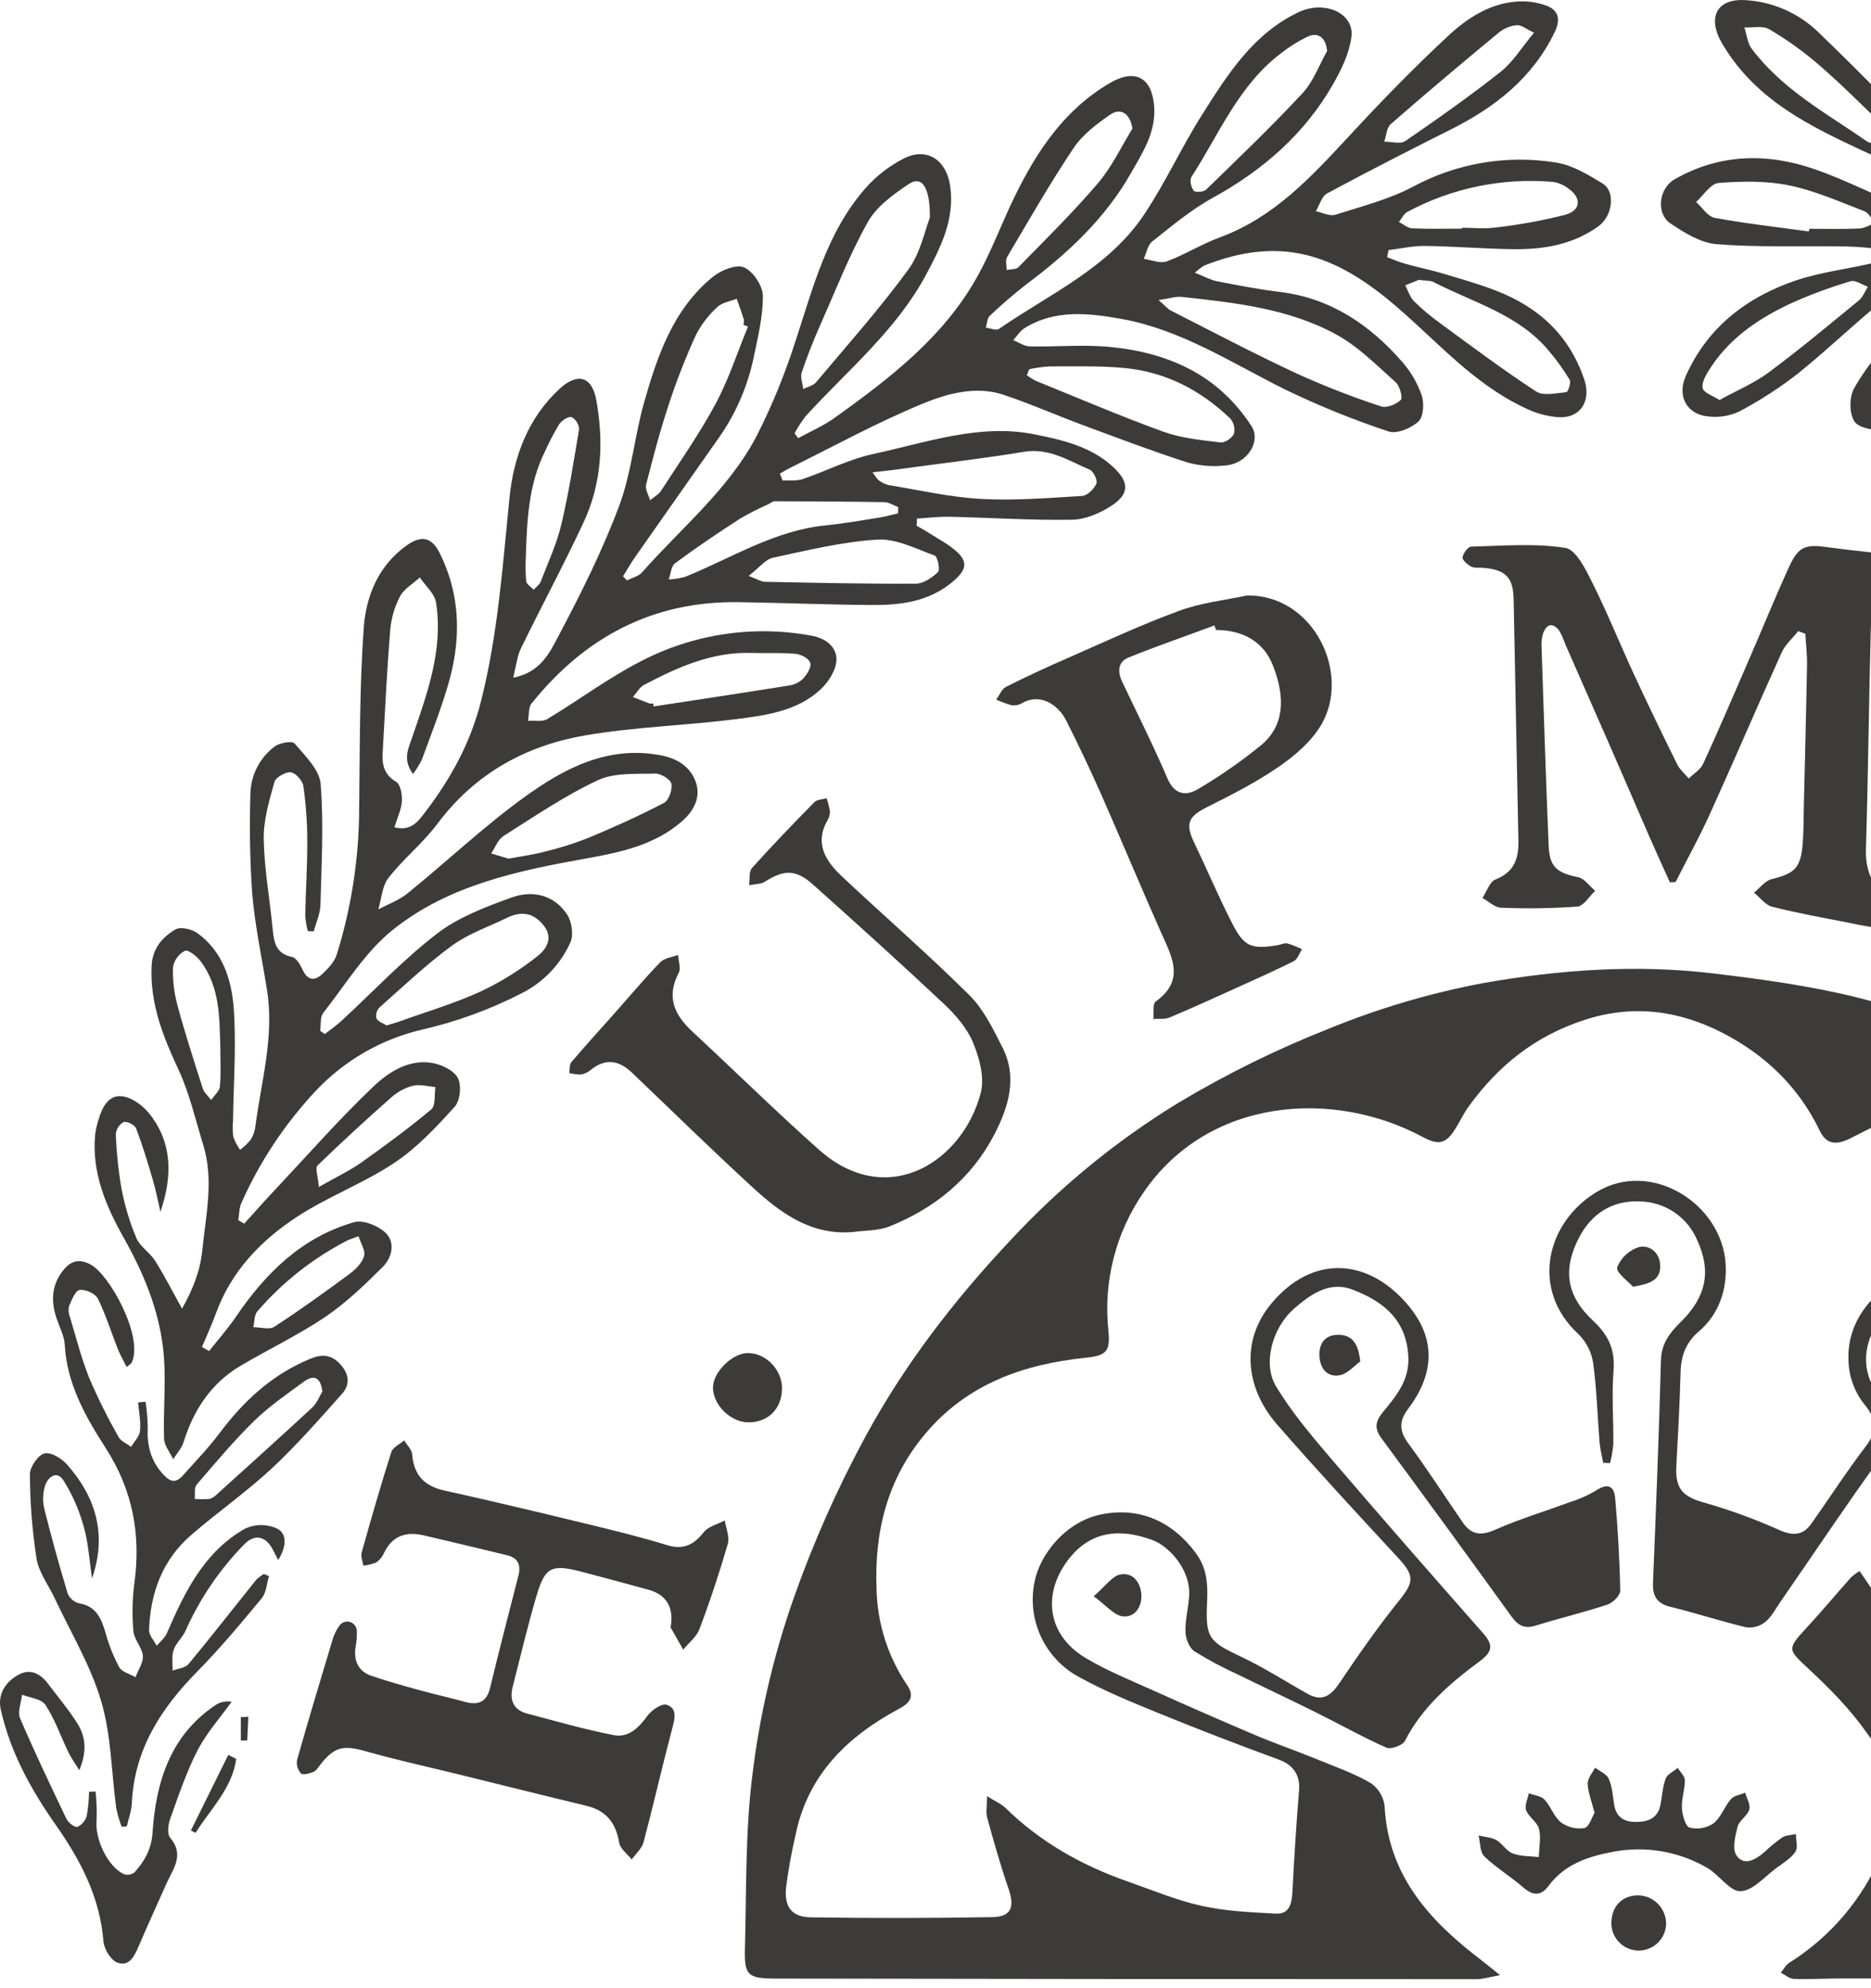 <svg width="144" height="153" viewBox="0 0 144 153" fill="none" xmlns="http://www.w3.org/2000/svg">
<path d="M143.125 120.901C145.201 123.97 147.243 126.967 149.255 129.959C149.743 130.683 150.385 130.87 151.151 130.477C152.524 129.772 153.896 129.053 155.246 128.301C156.196 127.771 157.085 127.129 158.043 126.618C159.248 125.979 159.553 125.048 159.27 123.766C158.496 120.27 161.117 117.478 163.703 116.691C167.183 115.631 170.471 117.127 172.176 120.624C173.666 123.679 171.976 127.211 169.374 128.825C167.507 129.983 165.372 130.711 163.335 131.614C161.76 132.314 160.184 133.022 158.581 133.664C156.978 134.306 155.367 134.894 153.737 135.445C152.276 135.939 152.024 136.494 152.2 137.998C152.48 140.301 152.641 142.617 152.68 144.937C152.705 146.929 152.979 147.462 154.936 147.108C157.406 146.663 159.899 146.139 162.199 145.2C165.388 143.902 168.438 142.241 171.484 140.619C172.582 140.029 173.524 139.096 174.547 138.333C174.792 138.149 175.077 138.017 175.552 137.737C175.621 138.215 175.772 138.561 175.695 138.835C175.267 140.463 174.786 142.077 174.322 143.696C174.273 143.872 174.196 144.039 174.138 144.212C173.192 147.02 173.614 147.607 176.57 147.605C180.644 147.605 184.714 147.605 188.785 147.605C191.153 147.605 191.724 146.971 191.466 144.61C190.917 139.565 188.351 135.736 184.261 132.868C183.395 132.29 182.49 131.772 181.552 131.32C180.685 130.878 180.668 130.288 181.042 129.506C181.821 127.859 182.631 126.242 183.306 124.565C185.686 118.642 183.246 111.335 177.978 107.737C175.154 105.816 172.061 104.992 168.781 104.542C166.549 104.235 166.61 104.032 166.714 101.825C166.975 96.401 165.171 91.787 160.777 88.376C156.449 85.013 151.538 84.761 146.452 85.905C145.055 86.218 143.729 86.932 142.437 87.588C141.339 88.137 140.576 88.098 140.049 87.003C138.44 83.649 135.855 81.19 132.66 79.529C129.314 77.789 125.759 77.251 121.955 78.486C118.151 79.721 115.313 82.002 113.037 85.148C112.639 85.697 112.351 86.323 111.989 86.899C111.27 88.046 110.691 88.137 109.497 87.495C102.566 83.781 93.009 84.475 88.027 91.741C85.87 94.847 84.905 98.627 85.307 102.388C85.455 103.944 85.211 104.309 83.594 104.482C78.772 104.976 74.438 106.499 71.199 110.353C68.284 113.822 67.285 117.884 67.463 122.317C67.526 124.931 68.335 127.473 69.794 129.643C70.343 130.436 70.178 130.966 69.245 131.471C65.237 133.609 62.161 136.565 61.222 141.242C60.911 142.571 60.669 143.915 60.497 145.269C60.355 146.762 60.942 147.525 62.397 147.547C67.061 147.618 71.727 147.613 76.395 147.531C77.836 147.503 78.105 146.743 77.627 145.365C77.004 143.567 76.491 141.728 75.981 139.895C75.868 139.488 75.964 139.022 75.964 138.223C76.628 138.638 77.062 138.816 77.383 139.123C80.073 141.767 83.27 143.556 86.798 144.791C88.689 145.453 90.558 146.241 92.501 146.669C94.357 147.078 96.294 147.16 98.202 147.262C99.193 147.314 99.421 146.548 99.465 145.664C99.602 143.035 99.764 140.405 99.981 137.781C100.077 136.595 99.531 135.816 98.416 135.407C95.364 134.287 92.326 133.123 89.317 131.894C87.179 131.021 85.022 130.151 83.004 129.031C81.729 128.334 80.712 127.245 80.104 125.925C79.496 124.605 79.329 123.125 79.628 121.702C80.018 119.702 81.983 117.036 84.885 116.515C87.69 115.996 90.182 117.031 92.021 119.496C92.905 120.679 92.965 121.925 92.905 123.253C92.776 126.047 93.004 126.303 95.526 127.497C97.282 128.32 98.932 129.393 100.634 130.346C101.767 130.98 102.437 130.494 103.104 129.5C104.548 127.351 106.033 125.218 107.655 123.207C108.838 121.738 108.887 121.269 107.586 119.863C104.452 116.476 101.315 113.092 98.284 109.615C95.814 106.771 95.504 103.142 97.826 100.34C101.073 96.418 105.489 96.832 108.531 100.636C110.586 103.206 110.301 105.884 108.369 108.426C107.647 109.378 107.696 110.144 108.413 111.11C109.875 113.087 111.201 115.167 112.604 117.19C113.254 118.126 114.009 118.197 115.091 117.714C116.949 116.891 118.917 116.304 120.827 115.595C121.516 115.382 122.178 115.09 122.801 114.725C123.668 114.141 124.228 114.275 124.313 115.302C124.513 117.668 124.656 120.042 124.7 122.413C124.7 122.776 124.132 123.344 123.717 123.481C121.895 124.082 120.026 124.53 118.192 125.095C117.344 125.369 116.839 125.095 116.339 124.409C113.033 119.825 109.701 115.26 106.343 110.712C105.753 109.916 105.849 109.384 106.434 108.673C107.441 107.443 108.47 106.244 108.393 104.441C108.267 101.553 106.434 100.12 104.054 99.226C102.289 98.572 100.823 99.637 99.599 100.705C97.889 102.201 97.17 104.973 98.21 106.691C99.407 108.67 100.928 110.471 102.434 112.236C106.291 116.748 110.208 121.211 114.13 125.666C114.907 126.55 114.931 127.066 113.891 127.837C111.616 129.52 109.467 131.356 108.127 133.972C107.951 134.317 107.051 134.644 106.705 134.49C104.842 133.667 103.057 132.654 101.216 131.745C99.24 130.763 97.233 129.824 95.254 128.853C94.103 128.33 92.988 127.734 91.914 127.068C91.527 126.794 91.258 126.119 91.241 125.614C91.211 124.711 91.444 123.805 91.516 122.896C91.692 120.788 89.94 118.999 88.771 118.546C86.054 117.5 83.916 117.972 82.411 119.784C80.147 122.515 80.548 125.781 83.531 127.576C85.225 128.595 87.1 129.336 88.903 130.154C91.465 131.306 94.038 132.432 96.624 133.53C98.238 134.21 99.898 134.781 101.523 135.451C102.871 136 104.268 136.494 105.506 137.221C105.797 137.424 106.041 137.686 106.224 137.989C106.406 138.293 106.523 138.632 106.565 138.983C106.84 144.41 110.112 147.896 114.124 150.934C114.459 151.189 114.78 151.461 115.447 151.999C114.566 152.156 114.111 152.306 113.655 152.306C95.679 152.306 77.702 152.291 59.726 152.26C57.569 152.26 57.275 152.04 57.333 149.938C57.451 145.546 57.355 141.155 57.882 136.804C58.438 132.098 59.511 127.468 61.082 122.998C62.592 118.712 64.439 114.553 66.604 110.559C69.624 104.992 73.466 100.013 77.803 95.408C81.6 91.318 85.941 87.769 90.703 84.86C94.41 82.64 98.294 80.729 102.314 79.145C106.108 77.596 110.048 76.431 114.075 75.667C119.921 74.63 125.877 74.196 131.834 74.907C135.542 75.349 139.272 75.857 142.889 76.749C146.01 77.52 149.049 78.731 152.008 80.015C154.895 81.254 157.691 82.697 160.374 84.333C163.232 86.119 165.981 88.074 168.608 90.187C174.748 95.067 179.73 101.026 183.762 107.707C185.982 111.388 187.67 115.392 189.548 119.271C191.425 123.149 192.344 127.247 193.335 131.348C194.872 137.721 194.817 144.212 194.708 150.709C194.683 152.048 193.95 152.252 192.833 152.252C175.772 152.233 158.709 152.233 141.646 152.252C140.458 152.252 139.269 152.326 138.078 152.285C137.732 152.285 137.397 151.977 137.057 151.81C137.274 151.552 137.441 151.214 137.71 151.044C140.872 149.061 143.346 146.152 144.797 142.714C145.362 141.415 145.313 139.862 145.64 138.445C145.769 137.897 146.029 137.103 146.463 136.903C148.684 135.857 150.965 134.94 153.245 134.024C156.32 132.789 159.413 131.597 162.498 130.381C163.98 129.797 165.462 129.218 166.934 128.608C169.072 127.722 171.482 125.482 171.122 122.71C170.762 119.938 168.479 117.854 165.542 118.002C162.605 118.151 160.601 120.248 160.654 123.149C160.658 123.195 160.658 123.24 160.654 123.286C160.511 124.56 161.812 126.031 160.258 127.082C159.16 127.81 157.933 128.301 156.761 128.896C155.713 129.445 154.667 129.978 153.613 130.505C151.143 131.737 148.673 132.948 146.227 134.194C145.088 134.773 144.501 134.548 143.705 133.398C142.45 131.584 140.853 129.97 139.231 128.457C137.609 126.945 137.499 126.934 139.017 125.293C140.194 124.019 141.306 122.685 142.461 121.39C142.665 121.204 142.887 121.04 143.125 120.901Z" fill="#3D3A3A"/>
<path d="M181.102 39.864C180.117 39.864 179.134 39.823 178.152 39.84C175.053 39.889 171.946 40.114 168.861 39.938C167.716 39.873 166.577 38.978 165.518 38.327C164.774 37.874 164.867 37.136 165.474 36.587C166.182 35.948 166.887 35.078 167.735 34.861C170.167 34.235 172.423 32.75 175.113 33.25C176.186 33.447 177.287 33.475 178.366 33.653C179.985 33.928 181.629 34.122 183.199 34.575C185.337 35.193 187.407 36.041 189.512 36.749C190.133 36.919 190.764 37.05 191.401 37.142C191.472 37.002 191.543 36.867 191.617 36.719C191.343 36.444 191.112 36.079 190.794 35.912C187.701 34.358 184.643 32.717 181.462 31.337C178.064 29.857 174.6 29.69 171.172 31.493C169.646 32.289 167.988 32.838 166.377 33.466C164.815 34.076 163.259 34.726 161.65 35.196C160.377 35.541 159.075 35.768 157.761 35.874C156.693 35.975 155.958 35.349 155.51 34.389C155.063 33.428 155.431 32.742 156.01 32.003C158.872 28.391 162.688 26.788 167.203 26.673C169.031 26.629 170.864 26.72 172.692 26.673C173.115 26.673 173.516 26.316 173.944 26.124C173.643 25.833 173.326 25.558 172.994 25.301C170.798 23.783 168.284 24.082 165.954 24.461C162.858 24.96 159.959 26.234 157.154 27.713C153.861 29.451 150.476 31.007 147.106 32.599C146.457 32.944 145.736 33.133 145 33.148C144.196 33.107 143.043 32.945 142.711 32.415C142.319 31.789 142.322 30.535 142.711 29.865C144.951 25.951 148.258 23.39 152.779 22.578C154.58 22.257 156.391 22.004 158.189 21.672C158.724 21.531 159.247 21.348 159.754 21.123C159.754 20.956 159.754 20.788 159.775 20.621C159.034 20.399 158.282 20.209 157.558 19.943C153.413 18.417 149.678 19.515 146.354 21.999C143.581 24.068 141.114 26.541 138.416 28.715C136.984 29.836 135.455 30.826 133.846 31.674C133.099 32.018 132.271 32.147 131.455 32.045C129.789 31.883 129.064 30.447 129.748 28.924C131.428 25.18 134.414 22.885 138.18 21.595C140.076 20.948 142.116 20.717 144.081 20.256C144.38 20.187 144.63 19.896 144.904 19.707C144.646 19.498 144.408 19.142 144.128 19.106C143.224 19.005 142.316 18.956 141.408 18.96C138.309 18.916 135.193 19.04 132.111 18.79C130.884 18.689 129.641 17.917 128.559 17.19C127.431 16.424 127.667 14.495 128.886 13.797C132.361 11.816 136.022 11.75 139.709 13.037C142.146 13.888 144.452 15.107 146.845 16.043C147.715 16.38 148.714 16.413 149.661 16.501C149.813 16.501 149.962 16.464 150.096 16.393C150.23 16.322 150.344 16.22 150.43 16.095C150.52 15.883 150.301 15.532 150.199 15.247C150.16 15.162 150.095 15.092 150.012 15.049C148.308 14.127 146.636 13.128 144.88 12.304C140.323 10.172 135.627 8.261 132.775 3.732C132.602 3.468 132.446 3.193 132.309 2.909C131.485 1.122 132.309 -0.11 134.296 0.008C136.424 0.122 138.439 1.005 139.964 2.495C143.087 5.503 146.129 8.593 149.087 11.766C151.989 14.893 155.142 17.561 159.328 18.785C159.929 18.96 160.445 19.397 161.027 19.652C161.595 19.931 162.198 20.131 162.819 20.248C163.146 20.294 163.525 19.973 163.882 19.828C163.742 19.52 163.687 19.1 163.448 18.925C161.656 17.604 159.904 16.199 157.991 15.082C153.493 12.422 149.977 8.917 147.979 4.037C147.567 3.033 147.57 1.943 148.527 1.139C148.976 0.731 149.554 0.493 150.16 0.467C150.766 0.442 151.362 0.63 151.843 0.999C153.655 2.346 155.59 3.724 156.896 5.511C159.15 8.593 160.994 11.978 162.948 15.274C164.87 18.51 167.615 20.819 170.823 22.685C172.11 23.429 173.293 24.359 174.575 25.106C174.965 25.334 175.55 25.227 176.044 25.273C175.846 24.878 175.742 24.373 175.432 24.107C171.825 21.024 167.84 18.307 165.276 14.198C164.287 12.58 163.547 10.822 163.08 8.983C162.866 8.16 163.355 6.848 163.975 6.2C164.757 5.39 165.852 6.022 166.72 6.59C170.037 8.748 172.556 11.933 173.892 15.658C176.689 23.344 182.044 28.674 188.755 32.909C189.258 33.181 189.78 33.416 190.316 33.615L190.635 33.285C190.127 32.594 189.693 31.828 189.098 31.221C186.221 28.29 183.153 25.526 181.003 21.966C179.7 19.808 178.629 17.55 178.654 14.945C178.679 12.34 180.413 11.264 182.79 12.387C184.805 13.339 186.065 15.085 186.979 16.946C188.39 19.833 189.518 22.861 190.687 25.861C191.538 28.056 192.095 30.357 193.075 32.478C194.804 36.228 197.678 39.145 200.563 42.025C201.471 42.933 202.426 43.8 203.359 44.69L203.804 44.352C203.41 43.587 202.978 42.842 202.509 42.121C200.969 39.977 199.303 37.921 197.823 35.736C195.545 32.371 193.574 28.841 193.209 24.678C193.114 23.772 193.164 22.856 193.358 21.966C193.761 20.281 195.235 19.899 196.61 20.939C198.935 22.699 200.346 25.122 201.208 27.774C202.347 31.276 203.173 34.885 204.057 38.478C204.899 41.895 206.557 44.937 208.251 47.967C208.797 48.97 209.421 49.929 210.117 50.835C210.551 51.384 211.215 51.755 211.764 52.208L212.258 51.892C212.118 51.222 212.113 50.487 211.813 49.897C210.685 47.676 209.478 45.491 208.267 43.309C206.283 39.741 205.478 35.898 205.58 31.863C205.612 31.498 205.693 31.139 205.822 30.796C206.39 28.965 207.655 28.636 208.973 30.035C211.465 32.679 212.483 35.981 212.843 39.483C213.084 41.843 212.889 44.253 213.205 46.6C213.529 49.032 214.303 51.398 214.756 53.819C215.403 57.302 217.251 60.145 219.375 62.852C219.694 63.258 220.286 63.45 220.748 63.744C220.874 63.242 220.978 62.734 221.135 62.242C221.368 61.501 221.659 60.779 221.884 60.047C222.092 59.363 222.414 58.66 222.394 57.974C222.318 55.098 222.227 52.21 221.947 49.35C221.818 48.019 221.329 46.696 220.835 45.436C220.703 45.197 220.516 44.992 220.289 44.84C220.061 44.687 219.801 44.592 219.529 44.561C219.2 44.561 218.587 45.274 218.585 45.672C218.585 48.03 218.511 50.418 218.859 52.735C219.134 54.541 220.059 56.242 220.605 58.016C220.786 58.603 220.695 59.275 220.728 59.909L220.352 60.011C220.13 59.824 219.79 59.682 219.699 59.446C218.11 55.205 215.983 51.055 216.795 46.317C217.042 44.874 217.668 43.471 218.285 42.126C218.703 41.215 219.51 41.108 220.333 41.775C221.955 43.065 223.08 44.876 223.517 46.902C224.582 51.609 223.931 56.382 224.066 61.125C224.2 65.517 224.489 69.909 226.177 74.026C226.355 74.462 226.929 74.734 227.318 75.082C227.475 74.58 227.804 74.061 227.763 73.576C227.393 69.36 226.495 65.177 227.107 60.906C227.294 59.602 227.656 58.435 228.672 57.508C229.517 56.723 230.291 56.789 230.867 57.631C231.746 58.891 232.652 60.151 232.583 61.855C232.487 64.224 232.553 66.598 232.498 68.97C232.475 69.655 232.361 70.334 232.16 70.99C230.491 76.611 230.84 82.178 232.553 87.714C232.698 88.186 232.995 88.614 233.376 89.361C234.342 87.681 233.988 86.212 233.972 84.81C233.944 82.438 233.755 80.067 233.785 77.698C233.815 75.425 234.636 73.416 236.384 71.885C237.499 70.913 238.339 71.168 239.209 72.34C240.373 73.91 240.43 75.552 239.854 77.281C239.154 79.383 238.369 81.459 237.603 83.539C237.459 83.785 237.284 84.011 237.082 84.212C236.222 83.369 236.667 82.606 236.903 81.78C237.554 79.513 238.182 77.237 238.652 74.918C238.756 74.41 238.174 73.759 237.908 73.175C237.389 73.515 236.675 73.743 236.39 74.223C235.882 75.078 235.527 76.014 235.341 76.99C235.067 78.513 234.96 80.072 234.817 81.62C234.705 82.831 234.817 83.885 235.855 84.848C236.327 85.287 236.467 86.536 236.222 87.228C234.883 91.005 236.195 94.639 236.596 98.336C236.659 98.918 237.049 99.464 237.287 100.03L237.779 100.065C238.064 99.189 238.348 98.316 238.63 97.447C240.12 97.721 240.716 98.413 240.131 99.659C238.619 102.887 239.033 106.246 239.094 109.617C239.118 110.948 239.094 112.277 239.094 113.896C239.439 113.622 240.04 113.391 240.167 113.004C240.459 112.145 240.601 111.243 240.587 110.336C240.423 106.494 241.268 102.676 243.038 99.261C243.433 98.495 244.199 97.845 244.943 97.37C245.338 97.115 246.134 97.191 246.589 97.427C246.902 97.589 247.034 98.278 247.062 98.74C247.062 98.959 246.535 99.445 246.438 99.401C244.517 98.493 243.996 100.15 243.567 101.204C242.513 103.795 241.454 106.436 241.575 109.337C241.575 109.565 241.506 109.831 241.597 110.015C241.825 110.427 242.077 110.826 242.352 111.209C242.622 110.902 242.864 110.571 243.076 110.221C243.798 108.763 244.514 107.3 245.162 105.81C245.406 105.245 245.437 104.594 245.59 103.987C245.776 103.035 246.089 102.112 246.521 101.243C247.325 102.807 246.954 104.232 246.364 105.728C245.463 107.932 244.354 110.046 243.051 112.041C241.3 114.813 241.185 118.063 241.405 121.312C241.545 123.492 241.418 125.688 241.481 127.875C241.481 128.355 241.811 128.828 241.986 129.305C242.297 128.935 242.697 128.608 242.892 128.188C243.167 127.57 243.573 126.84 243.466 126.239C243.109 124.208 244.605 123.917 245.895 123.407C246.101 123.324 246.578 123.407 246.609 123.503C246.727 123.833 246.734 124.192 246.631 124.526C246.249 125.402 245.763 126.231 245.341 127.09C243.551 130.721 242.596 134.501 243.029 138.599C243.148 139.724 242.942 140.882 242.975 142.022C242.975 142.367 243.298 142.7 243.471 143.04C243.746 142.793 244.226 142.592 244.295 142.293C244.509 141.522 244.609 140.723 244.591 139.922C244.407 135.849 245.234 132.143 248.36 129.261C248.706 128.94 249.249 128.594 249.655 128.641C250.062 128.688 250.457 129.19 250.852 129.514C250.536 129.788 250.226 130.337 249.902 130.337C248.514 130.37 247.937 131.462 247.558 132.376C246.769 134.408 246.107 136.486 245.574 138.599C245.448 139.054 245.574 139.82 245.895 140.117C246.771 140.94 246.609 141.7 246.095 142.56C244.787 144.716 243.994 147.145 243.779 149.657C243.735 150.168 243.051 150.956 242.593 151.008C242.091 151.063 241.248 150.544 241.007 150.055C240.005 148.019 239.143 145.914 238.319 143.8C238.255 143.572 238.242 143.332 238.281 143.097C238.321 142.863 238.413 142.641 238.55 142.447C239.434 141.407 239.332 140.32 238.846 139.233C238.05 137.452 237.175 135.709 236.319 133.955C236.166 133.573 235.947 133.221 235.674 132.914C235.247 132.567 234.795 132.253 234.32 131.976C234.178 132.525 233.771 133.17 233.939 133.623C234.504 135.147 235.155 136.638 235.89 138.088C236.346 139.022 236.969 139.878 237.452 140.803C237.614 141.108 237.584 141.517 237.639 141.879L237.276 142.052C236.755 141.423 236.129 140.852 235.734 140.152C234.688 138.302 233.719 136.409 232.775 134.504C232.613 134.074 232.548 133.614 232.586 133.156C232.586 131.133 233.637 130.507 235.369 131.438C237.565 132.621 238.481 134.731 239.088 136.927C239.637 138.923 240.565 140.866 240.257 143.062C240.208 143.402 240.847 143.839 241.166 144.231C241.44 143.775 241.932 143.323 241.934 142.859C241.973 137.095 240.502 131.965 235.896 128.037C233.859 126.311 232.053 124.354 230.996 121.752C230.566 120.689 230.014 119.756 230.104 118.57C230.209 117.184 231.104 116.622 232.355 117.28C234.875 118.606 236.513 120.763 237.812 123.22C238.166 123.848 238.482 124.497 238.756 125.163C238.902 125.623 238.974 126.103 238.97 126.585C238.97 126.681 238.49 126.892 238.476 126.873C238.221 126.522 238.02 126.132 237.776 125.775C236.179 123.415 234.595 121.041 232.937 118.724C232.772 118.496 231.93 118.422 231.759 118.606C231.436 118.952 231.106 119.652 231.254 120.009C231.688 121.102 232.272 122.129 232.989 123.061C234.444 124.875 236.036 126.582 237.581 128.325C238.27 129.099 238.794 128.998 239.423 128.139C240.776 126.291 240.521 124.417 239.868 122.421C238.646 118.658 235.443 116.745 232.635 114.445C230.066 112.34 227.329 110.413 225.515 107.509C225.005 106.686 224.667 105.986 225.329 105.157C226.059 104.237 226.926 104.138 228.016 104.591C231.002 105.832 233.146 108.028 235.02 110.55C235.55 111.267 236.019 112.027 236.519 112.765L236.052 113.125C235.686 112.783 235.315 112.44 234.938 112.098C232.888 110.226 230.865 108.319 228.759 106.507C228.4 106.194 227.7 106.277 227.157 106.175C227.266 106.757 227.179 107.523 227.519 107.888C229.067 109.559 230.714 111.143 232.374 112.708C233.272 113.554 234.224 114.34 235.226 115.06C235.629 115.315 236.112 115.412 236.582 115.334C236.755 115.304 236.799 114.601 236.92 114.212C237.005 113.937 237.049 113.493 237.23 113.418C238.278 112.999 238.034 112.235 237.839 111.467C236.955 108.003 234.71 105.719 231.655 104.007C228.6 102.294 225.18 100.987 222.803 98.177C221.705 96.881 221.486 95.306 222.545 94.532C223.114 94.117 224.115 93.868 224.763 94.065C227.911 95.029 230.31 97.101 232.336 99.642C233.478 101.078 234.639 102.5 235.789 103.927L236.151 103.834C236.176 103.535 236.316 103.183 236.206 102.939C234.082 98.141 231.093 94.241 226.081 91.982C222.888 90.541 219.622 88.963 217.443 85.971C217.019 85.441 216.695 84.84 216.485 84.195C216.131 82.88 216.957 81.889 218.31 81.725C220.108 81.502 221.519 82.416 222.853 83.339C226.048 85.551 228.381 88.622 230.774 91.628C231.496 92.534 232.355 93.335 233.151 94.183L233.604 93.846C233.269 92.841 233.118 91.713 232.564 90.851C230.516 87.673 228.628 84.341 225.397 82.123C223.201 80.616 220.797 79.696 218.22 78.953C214.651 77.918 210.91 76.924 208.547 73.57C207.905 72.659 207.246 71.599 207.998 70.71C208.693 69.887 209.919 68.942 210.869 68.989C212.633 69.113 214.354 69.589 215.93 70.389C219.932 72.368 222.949 75.576 225.853 78.898C226.16 79.249 226.717 79.381 227.159 79.614C227.115 79.065 227.228 78.461 227.003 78.017C224.236 72.527 219.529 69.395 213.861 67.63C211.355 66.851 208.671 66.667 206.118 66.016C203.747 65.413 201.29 64.919 199.366 63.195C198.499 62.424 197.771 61.372 198.304 60.316C198.743 59.446 199.709 58.518 200.623 58.265C203.703 57.414 206.521 58.449 209.236 59.931C213.628 62.319 217.196 65.695 220.791 69.077C220.912 69.215 221.062 69.325 221.231 69.398C221.681 69.524 222.142 69.601 222.603 69.697C222.587 69.226 222.532 68.757 222.438 68.295C222.322 67.947 222.127 67.631 221.87 67.37C219.581 64.946 217.44 62.355 214.937 60.178C212.156 57.763 208.624 56.747 205.017 56.218C202.273 55.812 199.473 55.625 196.692 55.485C193.857 55.339 191.115 54.889 188.823 53.144C188.121 52.595 187.481 51.549 187.451 50.695C187.393 49.578 188.532 49.048 189.567 48.908C192.99 48.42 196.355 48.596 199.679 49.715C203.247 50.915 206.206 53.119 209.307 55.112C209.856 55.457 210.608 55.463 211.267 55.625C211.048 54.983 210.993 54.206 210.584 53.725C208.028 50.725 204.995 48.535 201.128 47.281C197.812 46.202 194.563 46.457 191.247 46.485C187.931 46.512 184.572 46.529 181.259 46.23C180.12 46.125 178.931 45.214 178.02 44.388C177.306 43.743 177.572 42.741 178.41 42.137C179.247 41.533 180.221 40.998 181.13 40.433C181.121 40.243 181.11 40.059 181.102 39.864ZM162.767 23.055C161.944 22.951 161.42 22.762 160.939 22.844C157.887 23.368 154.78 23.733 151.816 24.579C148.851 25.424 146.194 26.964 144.369 29.585C144.133 29.923 144.001 30.683 144.199 30.897C144.473 31.221 145.201 31.474 145.591 31.339C147.708 30.663 149.785 29.867 151.813 28.957C155.293 27.31 158.697 25.52 162.128 23.777C162.27 23.703 162.364 23.522 162.767 23.055ZM190.1 29.97C190.19 29.509 190.272 29.36 190.234 29.256C188.963 25.913 187.764 22.54 186.372 19.251C185.549 17.33 184.451 15.496 182.508 14.431C182.074 14.193 181.39 13.954 181.045 14.135C180.699 14.316 180.496 15.008 180.433 15.508C180.158 17.797 181.256 19.726 182.442 21.453C184.089 23.843 186.054 26.023 187.948 28.235C188.499 28.874 189.284 29.322 190.1 29.97ZM211.561 70.172C211.031 70.545 210.306 70.877 209.873 71.437C209.642 71.731 209.719 72.642 209.996 72.889C211.347 74.081 212.675 75.423 214.264 76.183C216.562 77.281 219.068 77.948 221.502 78.733C221.909 78.862 222.419 78.662 222.875 78.615C222.759 78.217 222.746 77.745 222.515 77.432C220.64 74.879 218.014 73.222 215.338 71.668C214.256 71.045 212.991 70.727 211.561 70.172ZM172.679 29.061L172.613 28.487C172.134 28.35 171.643 28.258 171.147 28.213C169.643 28.213 168.128 28.284 166.632 28.282C163.083 28.282 160.113 29.703 157.5 31.971C157.157 32.27 156.814 33.03 156.951 33.326C157.154 33.727 157.895 34.185 158.302 34.103C160.481 33.678 162.636 33.14 164.76 32.492C166.432 31.968 168.054 31.218 169.654 30.524C170.691 30.077 171.677 29.55 172.679 29.061ZM184.481 36.892C184.443 36.744 184.401 36.595 184.36 36.447C184.138 36.324 183.902 36.226 183.658 36.156C181.775 35.824 179.897 35.393 177.998 35.226C174.959 34.951 171.863 34.015 168.924 35.745C168.281 36.123 167.296 36.132 167.4 37.202C167.513 38.352 168.526 38.198 169.292 38.377C169.424 38.415 169.56 38.436 169.698 38.44C173.576 38.33 177.46 38.294 181.33 38.05C182.401 37.984 183.438 37.295 184.487 36.892H184.481ZM201.699 38.865L202.141 38.67C202.141 38.05 202.284 37.389 202.119 36.815C201.219 33.708 200.39 30.568 199.234 27.557C198.647 26.028 197.45 24.724 196.459 23.371C196.325 23.229 196.159 23.121 195.975 23.058C195.79 22.994 195.593 22.976 195.4 23.006C195.226 23.091 195.076 23.218 194.964 23.376C194.852 23.534 194.781 23.717 194.757 23.909C194.84 25.265 194.757 26.75 195.276 27.939C196.396 30.455 197.823 32.843 199.212 35.234C199.967 36.491 200.87 37.658 201.704 38.865H201.699ZM202.736 59.105L202.605 59.47C202.38 59.432 202.151 59.432 201.927 59.47C201.342 59.698 200.782 59.983 200.211 60.247C200.486 60.854 200.639 61.641 201.109 62.023C201.897 62.632 202.783 63.102 203.73 63.412C205.44 64.002 207.199 64.457 208.945 64.946C210.282 65.319 211.621 65.704 212.98 65.981C213.342 66.058 213.781 65.767 214.185 65.643C213.971 65.275 213.844 64.781 213.526 64.562C211.813 63.37 210.136 62.092 208.286 61.15C206.554 60.274 204.6 59.775 202.742 59.105H202.736ZM149.801 4.059C150.334 4.951 150.855 6.271 151.753 7.24C154.097 9.771 156.594 12.159 159.073 14.56C159.279 14.761 159.803 14.635 160.171 14.657C160.171 14.286 160.283 13.874 160.171 13.559C159.939 13.066 159.658 12.599 159.331 12.164C157.849 9.927 156.498 7.583 154.827 5.5C153.924 4.375 152.513 3.617 151.242 2.84C150.531 2.407 149.905 2.709 149.801 4.059ZM132.339 30.785C133.656 30.057 135.001 29.495 136.138 28.652C138.506 26.893 140.779 24.996 143.063 23.121C143.376 22.866 143.532 22.422 143.76 22.065C143.315 21.911 142.799 21.529 142.434 21.642C140.84 22.112 139.281 22.691 137.768 23.377C135.232 24.571 132.951 26.138 131.455 28.608C131.219 28.995 130.936 29.555 131.057 29.904C131.178 30.252 131.784 30.428 132.339 30.785ZM193.745 44.467C193.799 44.327 193.852 44.193 193.904 44.042C193.135 43.597 192.413 43.013 191.587 42.738C190.385 42.34 189.087 42.241 187.868 41.879C185.398 41.146 183.004 41.146 180.715 42.395C180.21 42.67 179.867 43.249 179.45 43.688C180.026 44.111 180.6 44.89 181.182 44.898C185.093 44.95 189.004 44.846 192.918 44.769C193.208 44.715 193.488 44.613 193.745 44.467ZM228.891 74.111L229.44 74.303C229.97 73.372 230.771 72.497 230.964 71.501C231.29 69.818 231.274 68.064 231.32 66.335C231.367 64.606 231.353 62.879 231.279 61.156C231.243 60.299 230.892 59.509 229.882 59.404C228.872 59.3 228.537 60.132 228.449 60.9C228.259 62.373 228.179 63.859 228.208 65.344C228.285 67.479 228.54 69.609 228.716 71.739C228.787 72.524 228.831 73.315 228.891 74.094V74.111ZM139.217 17.81C139.231 17.742 139.245 17.676 139.256 17.607C140.532 17.607 141.811 17.643 143.098 17.585C143.507 17.569 143.905 17.311 144.312 17.163C144.037 16.852 143.831 16.383 143.488 16.254C141.583 15.527 139.687 14.673 137.705 14.267C135.948 13.907 134.071 13.94 132.27 14.08C131.658 14.127 131.112 15.033 130.536 15.543C131.01 15.966 131.436 16.666 131.974 16.765C134.367 17.206 136.796 17.478 139.217 17.81ZM182.453 38.895C182.425 39.082 182.398 39.269 182.368 39.458C183.032 39.593 183.696 39.733 184.36 39.864C187.122 40.413 189.957 40.726 192.627 41.561C195.037 42.31 197.263 43.639 199.588 44.673C199.863 44.791 200.239 44.648 200.568 44.627C200.447 44.316 200.412 43.905 200.187 43.71C199.152 42.754 198.052 41.873 196.893 41.072C195.408 40.117 193.805 39.348 192.18 38.459C189.106 39.14 185.694 37.77 182.453 38.895ZM166.275 8.569C165.089 8.514 164.628 9.285 165.1 10.273C165.77 11.646 166.492 13.081 167.486 14.234C169.407 16.474 171.542 18.546 173.617 20.657C173.812 20.857 174.229 20.838 174.545 20.917C174.512 20.593 174.564 20.226 174.43 19.948C174.123 19.339 173.781 18.748 173.406 18.178C171.811 15.631 170.282 13.037 168.575 10.57C167.958 9.68 166.901 9.096 166.275 8.569ZM203.302 53.959L203.359 53.363C201.428 51.955 199.216 50.98 196.874 50.506C195.013 50.157 193.058 50.245 191.148 50.281C190.574 50.281 190.009 50.778 189.438 51.047C189.889 51.616 190.376 52.156 190.896 52.663C191.134 52.875 191.584 52.866 191.944 52.913C195.054 53.319 198.164 53.736 201.276 54.099C201.94 54.173 202.627 54.011 203.302 53.959ZM211.536 42.843C211.626 39.413 210.771 36.024 209.066 33.047C208.827 32.627 208.204 32.423 207.759 32.119C207.559 32.624 207.139 33.154 207.191 33.631C207.594 37.561 208.695 41.388 210.441 44.931C210.548 45.14 210.806 45.274 210.99 45.442C211.168 45.214 211.476 45 211.503 44.753C211.552 44.117 211.564 43.479 211.539 42.843H211.536ZM144.619 11.108C144.828 10.992 145.371 10.833 145.368 10.671C145.347 10.284 145.185 9.918 144.913 9.642C143.279 8.047 141.657 6.436 139.934 4.943C138.759 3.933 137.496 3.031 136.16 2.248C135.668 1.957 134.897 2.143 134.255 2.11C134.436 2.659 134.488 3.323 134.823 3.757C137.167 6.875 140.557 8.717 143.683 10.874C143.892 11.028 144.207 11.014 144.622 11.108H144.619ZM219.348 83.221C219.002 83.454 218.434 83.652 218.423 83.882C218.395 84.431 218.442 85.227 218.788 85.488C221.189 87.31 223.657 89.056 226.16 90.733C226.457 90.933 227.074 90.656 227.533 90.601C227.431 90.146 227.483 89.539 227.203 89.262C225.685 87.703 224.091 86.221 222.425 84.821C221.585 84.126 220.451 83.775 219.35 83.221H219.348ZM224.302 95.023C224.14 95.728 223.805 96.341 223.94 96.826C224.074 97.312 224.607 97.798 225.071 98.144C226.992 99.582 228.941 101.004 230.939 102.338C231.276 102.563 231.919 102.338 232.418 102.308C232.311 101.833 232.361 101.193 232.067 100.916C230.486 99.42 228.861 97.966 227.165 96.599C226.443 96.006 225.518 95.668 224.305 95.015L224.302 95.023Z" fill="#3D3A3A"/>
<path d="M91.958 20.986C92.716 21.285 93.174 21.548 93.668 21.644C95.282 21.957 96.901 22.273 98.534 22.468C102.424 22.956 105.427 24.99 107.924 27.853C108.585 28.607 109.094 29.481 109.423 30.428C109.621 31.032 109.56 32.075 109.168 32.437C108.619 32.95 107.502 33.417 106.873 33.203C104.116 32.29 101.422 31.195 98.809 29.925C94.741 27.892 90.871 25.364 86.318 24.543C83.825 24.096 81.215 23.785 78.857 25.248C78.509 25.465 78.273 25.86 77.984 26.173C78.407 26.341 78.824 26.648 79.247 26.656C81.306 26.703 83.381 26.5 85.42 26.698C89.908 27.128 93.767 28.841 96.32 32.794C97.066 33.952 96.028 35.654 94.376 35.813C93.376 35.934 92.361 35.858 91.39 35.588C88.664 34.712 85.986 33.694 83.304 32.698C81.259 31.94 79.263 31.051 77.191 30.367C75.119 29.684 72.923 30.279 71.035 31.056C67.51 32.508 64.151 34.35 60.723 36.049C60.481 36.17 60.253 36.323 60.02 36.45L60.234 36.977C60.75 36.947 61.305 37.029 61.777 36.867C63.586 36.255 65.323 35.346 67.173 34.946C71.263 34.067 75.371 32.58 79.587 33.419C81.676 33.834 83.954 34.339 85.67 35.934C86.905 37.081 86.96 37.992 85.543 38.92C84.668 39.491 83.545 39.977 82.524 39.996C79.382 40.048 76.236 39.839 73.093 39.768C72.27 39.749 71.416 39.856 70.576 39.905C70.576 40.087 70.554 40.268 70.541 40.454C70.815 40.622 71.123 40.778 71.403 40.957C72.157 41.445 72.981 41.86 73.639 42.455C74.545 43.279 74.315 43.902 73.417 44.687C71.548 46.314 69.325 46.575 67.027 46.559C63.646 46.531 60.267 46.394 56.886 46.339C50.249 46.232 45.009 49.034 40.914 54.131C40.658 54.447 40.724 55.021 40.639 55.474C41.139 55.435 41.737 55.564 42.124 55.334C44.548 53.879 46.831 52.161 49.34 50.879C53.381 48.777 58.01 48.089 62.488 48.925C63.555 49.117 64.409 49.795 64.376 50.788C64.349 51.568 63.764 52.487 63.157 53.053C61.365 54.719 58.991 55.043 56.699 55.336C52.807 55.833 48.857 55.932 44.998 56.599C40.434 57.395 36.539 59.547 33.67 63.389C32.553 64.88 31.052 66.079 29.904 67.55C29.41 68.179 29.356 69.159 29.12 69.98C29.874 69.576 30.714 69.28 31.367 68.747C34.387 66.304 37.203 63.626 40.332 61.361C43.406 59.135 46.766 57.348 50.861 58.125C52.154 58.372 53.128 59.006 53.548 60.175C53.968 61.345 53.4 62.41 52.472 63.217C50.416 65.003 47.833 65.577 45.297 66.03C39.915 66.993 34.54 68.086 30.201 71.58C28.087 73.284 26.592 75.768 24.879 77.948C24.626 78.266 24.712 78.853 24.64 79.32L24.997 79.575C25.42 79.243 25.87 78.941 26.262 78.576C28.708 76.323 31.005 73.872 33.629 71.852C35.276 70.581 37.373 69.793 39.371 69.068C40.966 68.487 42.627 68.846 43.642 70.364C44.004 70.913 44.153 71.904 43.916 72.486C43.147 74.214 41.799 75.619 40.104 76.46C37.694 77.694 35.14 78.624 32.501 79.23C29.363 79.959 26.511 81.6 24.302 83.945C21.927 86.481 19.993 89.395 18.58 92.569C18.398 92.967 18.415 93.45 18.338 93.895L18.794 94.169C19.617 93.263 20.421 92.344 21.264 91.455C23.734 88.828 26.109 86.116 28.713 83.638C29.863 82.54 31.367 81.546 33.132 81.777C33.89 81.875 34.87 82.326 35.218 82.918C35.537 83.467 35.427 84.689 35.002 85.161C33.583 86.734 32.087 88.334 30.335 89.498C27.967 91.073 25.227 92.086 22.848 93.645C20.076 95.465 17.789 97.836 16.617 101.075C16.299 101.951 15.904 102.796 15.544 103.658L16.093 103.971C16.787 103.09 17.539 102.244 18.168 101.319C20.452 97.954 23.251 95.201 27.25 94.054C27.937 93.856 29.073 94.312 29.646 94.844C30.437 95.577 30.195 96.741 29.493 97.457C28.12 98.83 26.693 100.202 25.101 101.3C23.004 102.716 20.71 103.809 18.514 105.102C16.244 106.446 14.896 108.508 14.122 110.997C13.974 111.467 13.598 111.862 13.329 112.293C13.082 111.766 12.646 111.247 12.626 110.712C12.552 108.393 12.818 106.046 12.552 103.751C12.198 100.732 11.043 97.949 9.517 95.242C8.177 92.868 7.046 90.239 7.321 87.326C7.375 86.918 7.467 86.516 7.595 86.124C7.87 85.188 8.366 84.244 9.39 84.362C10.129 84.445 10.963 85.048 11.457 85.658C13.28 87.903 13.285 90.505 12.349 93.255C12.154 92.432 11.998 91.586 11.759 90.785C11.369 89.454 10.966 88.123 10.472 86.832C10.37 86.558 9.761 86.264 9.511 86.349C9.342 86.444 9.199 86.579 9.095 86.742C8.992 86.906 8.93 87.092 8.915 87.285C8.966 88.698 9.114 90.106 9.357 91.499C9.603 92.789 9.983 94.05 10.491 95.262C10.765 95.929 11.534 96.382 11.935 97.018C12.64 98.133 13.236 99.313 14.01 100.702C14.833 99.252 15.409 97.811 15.566 96.239C15.84 93.524 16.48 90.804 15.635 88.081C15.034 86.146 14.586 84.132 13.738 82.317C12.55 79.77 11.542 77.256 11.666 74.358C11.726 72.985 12.489 72.121 13.51 71.522C13.897 71.297 14.764 71.5 15.195 71.81C17.152 73.227 17.836 75.428 17.992 77.64C18.193 80.5 17.97 83.388 17.935 86.264C17.894 86.674 17.901 87.088 17.957 87.497C18.087 87.848 18.262 88.181 18.478 88.487C18.782 88.257 19.058 87.993 19.302 87.7C19.494 87.387 19.615 87.035 19.656 86.671C20.111 83.196 21.119 79.767 20.553 76.207C20.161 73.737 19.625 71.267 19.411 68.78C19.236 66.233 19.189 63.679 19.271 61.128C19.279 60.413 19.452 59.709 19.775 59.072C20.098 58.434 20.563 57.879 21.135 57.45C21.511 57.159 22.485 56.994 22.667 57.208C23.474 58.158 24.588 59.228 24.678 60.326C24.923 63.414 24.744 66.535 24.662 69.642C24.643 70.326 24.325 70.998 24.143 71.676L23.696 71.657C23.59 71.268 23.522 70.87 23.493 70.468C23.529 68.547 23.657 66.626 23.649 64.704C23.648 63.294 23.547 61.885 23.347 60.488C23.287 60.074 22.749 59.473 22.376 59.431C22.002 59.39 21.22 59.813 21.121 60.173C20.723 61.608 20.276 63.104 20.298 64.564C20.339 66.883 20.765 69.192 20.987 71.508C21.086 72.524 21.234 73.391 22.48 73.644C22.807 73.71 23.111 74.242 23.287 74.624C23.663 75.433 24.198 75.521 24.788 74.972C25.241 74.552 25.727 74.045 25.911 73.479C27.055 69.813 27.639 65.995 27.643 62.154C27.703 57.54 27.665 52.916 27.994 48.321C28.17 45.864 29.125 43.509 31.321 41.958C32.449 41.162 33.242 41.346 33.849 42.579C35.496 45.908 35.496 49.358 34.45 52.83C33.879 54.735 33.152 56.596 32.465 58.465C32.273 58.851 32.046 59.218 31.788 59.563C30.964 58.446 31.433 57.595 31.733 56.717C32.88 53.36 34.134 49.998 33.558 46.361C33.448 45.669 32.734 45.071 32.312 44.44C31.785 44.923 31.088 45.318 30.775 45.914C30.356 46.728 30.102 47.617 30.028 48.529C29.776 51.672 29.625 54.823 29.449 57.971C29.399 58.877 29.575 59.618 30.495 60.167C30.829 60.365 30.964 61.161 30.928 61.663C30.884 62.313 30.577 62.942 30.355 63.664C31.595 63.982 32.142 63.255 32.647 62.599C34.661 59.978 36.215 57.195 37.038 53.89C38.331 48.749 38.685 43.534 39.212 38.308C39.528 35.168 40.628 32.16 43.09 29.901C44.463 28.652 45.561 28.968 45.893 30.782C46.472 33.99 46.318 37.182 44.927 40.169C43.395 43.462 41.677 46.644 40.09 49.902C39.794 50.508 39.731 51.23 39.498 52.152C41.619 51.743 42.322 50.19 42.989 48.933C44.712 45.68 46.37 42.362 47.655 38.923C48.607 36.384 48.827 33.584 49.576 30.963C50.6 27.351 51.821 23.772 54.882 21.29C55.508 20.783 56.693 20.316 57.281 20.582C57.978 20.895 58.716 22.02 58.716 22.794C58.716 24.441 58.299 26.088 57.962 27.71C57.471 29.931 56.53 32.027 55.197 33.87C53.109 36.853 51.006 39.828 48.92 42.812C48.572 43.306 48.273 43.833 47.951 44.346L48.253 44.667C48.648 44.464 49.145 44.355 49.417 44.044C52.461 40.592 56.128 37.63 58.277 33.466C59.441 31.16 60.42 28.766 61.206 26.305C62.578 22.152 63.635 17.87 66.608 14.489C67.445 13.536 68.458 12.752 69.591 12.181C71.359 11.31 72.822 12.318 73.121 14.261C73.513 16.836 72.415 19.004 71.284 21.123C68.987 25.421 65.221 28.501 62.002 32.033C61.683 32.445 61.399 32.883 61.154 33.343L61.428 33.721C62.378 33.197 63.393 32.764 64.266 32.135C68.438 29.14 72.528 26.02 75.124 21.452C76.291 19.399 77.101 17.146 78.144 15.021C79.862 11.533 81.986 8.376 85.467 6.364C87.361 5.266 88.656 5.966 88.826 8.159C88.986 10.18 87.934 11.755 87.012 13.374C85.049 16.811 82.225 19.451 79.093 21.804C78.08 22.585 77.108 23.419 76.181 24.301C75.973 24.494 75.97 24.905 75.871 25.215C76.211 25.257 76.664 25.46 76.878 25.314C80.798 22.611 85.327 20.621 88.072 16.487C89.718 14.017 90.954 11.291 92.543 8.785C94.497 5.706 96.454 2.59 99.954 0.933C101.932 -0.001 104.266 0.993 104.008 2.87C103.84 4.094 103.261 5.319 102.635 6.414C100.439 10.289 97.22 13.089 93.328 15.23C91.664 16.144 90.179 17.401 88.678 18.584C88.327 18.858 88.239 19.465 88.03 19.921C88.623 20 89.298 20.299 89.792 20.118C91.195 19.6 92.485 18.779 93.888 18.266C98.043 16.737 100.906 13.627 103.807 10.501C106.277 7.825 108.833 5.195 111.509 2.714C112.933 1.391 114.643 0.287 116.691 0.123C117.498 0.055 118.31 0.167 119.068 0.452C119.96 0.806 120.119 1.512 119.655 2.475C117.937 6.024 115.052 8.267 111.632 9.979C108.446 11.574 105.276 13.199 102.141 14.884C101.727 15.109 101.554 15.782 101.271 16.256C101.768 16.355 102.328 16.654 102.753 16.531C104.782 15.889 106.892 15.351 108.756 14.365C112.112 12.556 115.97 11.902 119.735 12.504C120.992 12.691 122.205 13.429 123.333 14.113C124.368 14.744 124.105 16.635 123.029 17.407C120.998 18.878 118.67 19.221 116.257 19.174C114.062 19.133 111.866 18.955 109.67 18.927C108.739 18.913 107.804 19.133 106.87 19.245C106.835 19.427 106.796 19.608 106.761 19.794C107.224 19.965 107.683 20.165 108.158 20.299C109.105 20.574 110.079 20.758 111.015 21.038C112.387 21.45 113.798 21.845 115.132 22.364C118.396 23.623 120.772 25.778 121.925 29.187C122.474 30.776 121.711 32.157 120.029 32.113C119.081 32.05 118.156 31.796 117.309 31.366C113.345 29.5 110.518 26.168 107.257 23.407C102.717 19.564 98.54 18.101 92.655 20.448C92.409 20.609 92.176 20.789 91.958 20.986ZM71.567 16.748C71.584 14.308 70.919 13.501 69.92 14.176C68.74 14.972 67.45 15.902 66.786 17.096C65.37 19.622 64.316 22.347 63.133 25.004C62.606 26.201 62.117 27.422 61.703 28.663C61.579 29.031 61.771 29.505 61.821 29.934C62.153 29.769 62.581 29.687 62.8 29.426C65.205 26.569 67.697 23.769 69.898 20.761C70.848 19.473 71.183 17.719 71.567 16.748ZM89.167 23.091C89.716 23.563 89.875 23.777 90.092 23.887C93.325 25.534 96.534 27.222 99.819 28.753C101.93 29.71 104.092 30.552 106.294 31.276C106.717 31.419 107.466 31.119 107.809 30.773C107.979 30.601 107.724 29.676 107.403 29.401C105.948 28.108 104.54 26.67 102.86 25.751C99.199 23.741 95.073 23.299 90.989 22.852C90.534 22.789 90.05 22.962 89.167 23.091ZM29.754 78.911C30.182 78.779 30.489 78.697 30.786 78.59C32.866 77.841 34.999 77.218 37.005 76.295C38.553 75.562 40.011 74.655 41.353 73.592C42.014 73.084 42.64 72.197 41.833 71.204C41.026 70.21 40.11 70.106 39.025 70.627C37.606 71.322 36.058 71.843 34.801 72.76C32.828 74.201 31.044 75.903 29.207 77.528C29.102 77.637 29.025 77.77 28.983 77.916C28.941 78.062 28.936 78.216 28.969 78.365C29.111 78.628 29.517 78.76 29.754 78.911ZM79.222 28.407L79.03 28.871C79.242 29.034 79.468 29.177 79.705 29.3C82.977 30.628 86.227 32.022 89.545 33.225C90.934 33.727 92.466 33.867 93.937 34.048C94.266 34.089 94.832 33.71 94.966 33.389C95.017 33.186 95.019 32.973 94.971 32.769C94.923 32.565 94.827 32.374 94.692 32.215C92.411 30.019 89.694 28.611 86.521 28.317C84.621 28.141 82.695 28.204 80.781 28.196C80.257 28.231 79.736 28.302 79.222 28.41V28.407ZM67.145 36.348C67.467 36.76 67.527 36.897 67.634 36.963C67.853 37.128 68.102 37.25 68.367 37.322C70.736 37.712 73.102 38.261 75.49 38.393C78.075 38.536 80.688 38.324 83.285 38.165C83.688 38.14 84.204 37.63 84.382 37.218C84.495 36.974 84.157 36.263 83.861 36.139C82.253 35.456 80.746 34.452 78.816 34.767C75.986 35.239 73.129 35.574 70.283 35.958C69.333 36.098 68.364 36.216 67.156 36.351L67.145 36.348ZM57.569 25.133L57.22 24.996C57.256 24.863 57.266 24.724 57.251 24.587C57.08 24.052 56.883 23.522 56.702 22.989C56.194 23.195 55.565 23.28 55.203 23.634C54.53 24.247 53.972 24.976 53.556 25.786C52.766 27.521 52.071 29.298 51.476 31.108C50.803 33.142 50.257 35.225 49.727 37.295C49.639 37.649 49.922 38.096 50.032 38.5C50.306 38.261 50.677 38.072 50.872 37.775C52.307 35.558 53.833 33.384 55.082 31.067C56.087 29.187 56.751 27.117 57.569 25.133ZM39.138 66.077C40.173 65.885 41.029 65.775 41.861 65.555C42.997 65.284 44.113 64.936 45.201 64.512C47.197 63.689 49.175 62.788 51.094 61.795C51.47 61.6 51.767 60.768 51.676 60.315C51.607 59.969 50.852 59.519 50.43 59.53C48.939 59.577 47.287 59.443 46.008 60.044C43.475 61.229 41.131 62.832 38.754 64.334C38.325 64.608 38.114 65.22 37.801 65.676L39.138 66.077ZM109.198 21.537L108.155 21.957C108.372 22.366 108.509 22.855 108.819 23.171C109.435 23.779 110.098 24.339 110.801 24.845C113.252 26.637 115.684 28.468 118.225 30.126C118.774 30.491 119.773 30.252 120.553 30.178C120.682 30.164 120.934 29.44 120.811 29.231C120.343 28.453 119.812 27.714 119.224 27.021C116.9 24.203 113.417 23.297 110.345 21.713C110.079 21.576 109.722 21.614 109.198 21.537ZM102.141 3.922C102.04 2.884 101.455 2.428 100.585 2.843C99.891 3.185 99.234 3.598 98.625 4.075C95.331 6.546 93.835 10.317 91.695 13.621C91.544 13.855 91.673 14.423 91.873 14.675C91.988 14.821 92.639 14.777 92.828 14.593C95.334 12.156 97.865 9.738 100.239 7.182C101.079 6.282 101.521 5.019 102.141 3.922ZM57.618 44.319C58.299 44.574 58.579 44.764 58.862 44.772C62.735 44.849 66.607 44.937 70.478 44.917C71.065 44.917 71.74 44.459 72.19 44.023C72.369 43.847 72.166 42.837 71.935 42.754C70.497 42.227 68.973 41.437 67.527 41.525C64.829 41.692 62.15 42.348 59.49 42.919C58.908 43.045 58.439 43.685 57.618 44.319ZM112.514 17.596V17.527C113.381 17.527 114.262 17.626 115.116 17.508C116.913 17.302 118.694 16.978 120.449 16.537C121.708 16.188 121.744 15.194 120.646 14.461C120.315 14.219 119.93 14.06 119.524 13.998C115.641 13.663 111.745 14.466 108.311 16.309C108.037 16.454 107.88 16.819 107.669 17.08C108.007 17.253 108.336 17.555 108.679 17.571C109.958 17.632 111.237 17.596 112.516 17.596H112.514ZM87.157 9.894C86.982 8.755 86.276 8.247 85.428 8.832C84.396 9.548 83.32 10.364 82.634 11.384C80.812 14.107 79.181 16.959 77.51 19.781C77.361 20.03 77.479 20.439 77.477 20.774C77.784 20.709 78.201 20.747 78.385 20.56C80.452 18.444 82.568 16.366 84.487 14.118C85.563 12.864 86.285 11.313 87.157 9.894ZM69.111 39.51L69.135 39.027C68.781 38.895 68.427 38.654 68.07 38.645C65.257 38.593 62.441 38.582 59.625 38.574C59.463 38.574 59.301 38.72 59.142 38.799C58.402 39.126 57.681 39.492 56.982 39.897C55.277 40.995 53.589 42.142 51.953 43.344C51.651 43.57 51.624 44.168 51.47 44.588C51.895 44.571 52.317 44.506 52.727 44.393C56.295 42.949 59.589 40.825 63.547 40.43C64.952 40.29 66.347 40.04 67.741 39.82C68.202 39.743 68.655 39.606 69.111 39.51ZM50.271 54.145L50.304 54.365C53.759 53.838 57.215 53.316 60.665 52.764C61.072 52.716 61.455 52.545 61.763 52.276C62.079 51.944 62.446 51.398 62.367 51.041C62.287 50.684 61.661 50.357 61.244 50.316C60.116 50.209 58.969 50.286 57.833 50.248C54.813 50.146 52.156 51.346 49.571 52.704C49.219 52.894 48.994 53.322 48.709 53.64C49.14 53.807 49.565 53.98 49.999 54.14C50.089 54.152 50.181 54.149 50.271 54.131V54.145ZM118.066 2.513C117.457 2.239 117.089 1.91 116.751 1.937C116.25 1.983 115.774 2.174 115.379 2.486C112.574 4.808 109.785 7.152 107.043 9.546C106.722 9.82 106.7 10.438 106.538 10.899C107.087 10.899 107.782 11.11 108.155 10.855C110.658 9.139 113.142 7.385 115.522 5.505C116.466 4.745 117.116 3.653 118.08 2.5L118.066 2.513ZM40.466 42.941C40.433 43.536 40.443 44.132 40.497 44.725C40.532 44.969 40.873 45.164 41.076 45.384C41.268 45.167 41.54 44.983 41.625 44.733C42.174 43.298 42.841 41.879 43.195 40.391C43.768 37.968 44.161 35.497 44.567 33.035C44.56 32.844 44.504 32.657 44.404 32.494C44.304 32.33 44.163 32.195 43.996 32.102C43.744 32.028 43.236 32.352 43.046 32.637C42.643 33.3 42.282 33.988 41.965 34.696C40.658 37.287 40.557 40.117 40.466 42.941ZM24.547 91.339C25.952 90.538 26.932 90.082 27.799 89.467C29.641 88.158 31.469 86.819 33.198 85.367C33.541 85.079 33.421 84.239 33.511 83.651C32.929 83.607 32.314 83.424 31.774 83.555C31.155 83.72 30.584 84.028 30.108 84.456C28.186 86.157 26.282 87.9 24.434 89.692C24.237 89.879 24.47 90.505 24.541 91.339H24.547ZM16.955 80.434C16.878 78.376 16.955 75.966 15.421 73.951C15.146 73.578 14.473 73.062 14.232 73.169C13.994 73.293 13.787 73.47 13.628 73.687C13.469 73.903 13.362 74.153 13.315 74.418C13.282 75.42 13.399 76.421 13.664 77.388C14.243 79.529 14.924 81.642 15.604 83.753C15.711 84.088 16.03 84.354 16.252 84.65C16.485 84.305 16.883 83.978 16.922 83.613C17.018 82.655 16.955 81.692 16.955 80.434ZM27.596 95.135C27.072 95.33 26.894 95.377 26.734 95.459C24.095 96.819 21.741 98.673 19.801 100.921C19.56 101.196 19.593 101.725 19.496 102.134C20.045 102.134 20.729 102.351 21.113 102.102C23.095 100.811 25.019 99.425 26.921 98.02C27.382 97.68 27.868 97.18 28.019 96.664C28.145 96.239 27.761 95.679 27.596 95.135Z" fill="#3D3A3A"/>
<path d="M138.398 48.568C137.97 49.117 137.41 49.584 137.135 50.19C135.291 54.261 133.534 58.375 131.69 62.445C130.866 64.29 129.875 66.069 128.961 67.877L128.52 67.897C127.995 66.73 127.46 65.569 126.95 64.4C125.874 61.929 124.814 59.459 123.738 57.008C122.662 54.557 121.542 52.013 120.445 49.518C120.333 49.169 120.182 48.835 119.994 48.521C119.525 47.909 119.053 48 118.778 48.702C118.663 49.049 118.617 49.414 118.644 49.778C118.817 54.895 118.979 60.014 119.193 65.13C119.262 66.733 119.852 67.175 121.477 67.512C121.957 67.614 122.341 68.193 122.769 68.555C122.314 68.978 121.885 69.727 121.397 69.766C119.442 69.907 117.481 69.935 115.523 69.851C115.04 69.834 114.571 69.365 114.096 69.104C114.425 68.613 114.645 67.853 115.103 67.677C116.522 67.128 116.887 66.088 116.863 64.748C116.742 58.527 116.619 52.311 116.495 46.1C116.459 44.423 115.877 43.847 114.165 43.696C113.846 43.669 113.484 43.732 113.22 43.597C112.957 43.463 112.531 43.092 112.564 42.889C112.614 42.571 112.984 42.066 113.231 42.066C115.649 42.005 118.109 41.791 120.472 42.162C121.295 42.288 122.039 43.809 122.55 44.835C123.708 47.152 124.677 49.564 125.767 51.916C126.856 54.269 127.949 56.528 129.08 58.811C129.283 59.226 129.67 59.55 129.974 59.909C130.345 59.541 130.864 59.242 131.072 58.798C132.236 56.27 133.331 53.712 134.437 51.159C135.535 48.648 136.556 46.111 137.693 43.627C138.434 42.011 138.969 41.868 140.753 42.123C142.74 42.398 144.747 42.576 146.748 42.796C147.063 42.829 147.464 42.768 147.678 42.938C148.008 43.261 148.297 43.622 148.54 44.014C148.197 44.25 147.878 44.648 147.511 44.695C144.442 45.099 144.063 45.453 143.978 48.637C143.833 54.211 143.78 59.791 143.608 65.366C143.542 67.523 144.568 68.874 146.311 69.908C146.671 70.123 146.86 70.614 147.135 70.979C146.679 71.19 146.204 71.61 145.762 71.575C144.538 71.443 143.322 71.244 142.12 70.976C140.199 70.603 138.277 70.257 136.386 69.777C135.865 69.642 135.456 69.066 134.994 68.695C135.445 68.336 135.843 67.781 136.35 67.655C138.11 67.219 138.574 66.818 138.736 65.006C138.823 64.004 138.81 62.994 138.832 61.987C138.919 58.378 139.013 54.766 139.076 51.156C139.09 50.36 138.991 49.564 138.944 48.768L138.398 48.568Z" fill="#3D3A3A"/>
<path d="M51.61 125.235C51.903 123.659 51.234 122.698 49.924 122.342C48.162 121.861 46.4 121.378 44.633 120.92C42.475 120.371 41.945 120.604 41.314 122.731C40.628 125.048 40.074 127.397 39.475 129.744C39.201 130.773 39.459 131.578 40.59 131.874C42.785 132.45 44.981 133.085 47.21 133.521C48.346 133.751 49.131 132.999 49.801 132.072C50.128 131.619 50.929 131.064 51.305 131.188C52.164 131.462 51.928 132.286 51.728 133.049C50.962 135.947 50.298 138.87 49.532 141.766C49.4 142.255 48.931 142.653 48.618 143.095C48.283 142.669 47.734 142.271 47.657 141.818C47.405 140.284 46.658 139.329 45.121 138.961C41.844 138.176 38.575 137.355 35.303 136.548C32.915 135.961 30.508 135.437 28.142 134.767C26.446 134.287 25.768 134.402 24.689 135.752C24.516 135.967 24.365 136.249 24.14 136.348C23.835 136.48 23.317 136.623 23.163 136.474C23.038 136.335 22.946 136.169 22.894 135.989C22.842 135.808 22.832 135.619 22.864 135.434C23.731 132.365 24.654 129.31 25.573 126.258C25.677 125.865 25.851 125.493 26.086 125.16C26.163 125.024 26.282 124.916 26.425 124.852C26.568 124.788 26.728 124.771 26.881 124.804C27.035 124.837 27.173 124.919 27.277 125.036C27.381 125.153 27.444 125.301 27.459 125.457C27.482 125.909 27.447 126.362 27.354 126.805C27.231 127.839 27.588 128.627 28.6 128.97C29.764 129.363 30.947 129.697 32.13 130.024C33.357 130.362 34.6 130.644 35.833 130.977C36.876 131.251 37.48 130.938 37.732 129.84C38.421 126.964 39.173 124.104 39.903 121.238C40.106 120.439 39.87 119.885 39.028 119.682C36.898 119.169 34.768 118.655 32.635 118.159C31.279 117.84 30.198 118.159 29.553 119.512C29.427 119.806 29.219 120.058 28.954 120.239C28.636 120.368 28.3 120.45 27.958 120.481C27.912 120.143 27.752 119.775 27.835 119.476C28.559 116.89 29.3 114.308 30.116 111.747C30.233 111.376 30.766 111.14 31.106 110.844C31.32 111.201 31.691 111.544 31.721 111.917C31.853 113.512 32.646 114.363 34.222 114.708C37.957 115.532 41.676 116.427 45.396 117.327C47.383 117.81 49.373 118.299 51.327 118.9C52.59 119.289 53.383 118.9 54.16 117.914C54.511 117.464 55.23 117.302 55.782 117.008C55.872 117.61 56.172 118.271 56.018 118.801C55.37 121.024 54.645 123.225 53.822 125.388C53.602 125.978 52.999 126.431 52.584 126.947L51.61 125.235Z" fill="#3D3A3A"/>
<path d="M95.99 45.824C101.13 45.782 103.966 51.815 101.718 55.724C100.977 57.014 99.711 58.112 98.463 58.976C96.709 60.19 94.776 61.172 92.866 62.127C91.458 62.838 91.219 63.387 91.889 64.803C92.893 66.895 93.794 69.039 94.856 71.1C95.759 72.859 96.316 73.054 98.284 72.747C98.559 72.703 98.833 72.549 99.088 72.601C99.475 72.718 99.851 72.869 100.211 73.054C100 73.367 99.86 73.826 99.566 73.971C98.023 74.742 96.445 75.439 94.872 76.153C93.253 76.883 91.636 77.624 89.998 78.308C89.635 78.459 89.174 78.385 88.765 78.415C88.815 77.954 88.694 77.251 88.946 77.073C91.246 75.426 90.187 73.617 89.355 71.748C87.807 68.259 86.336 64.732 84.802 61.243C83.936 59.287 83.021 57.354 82.057 55.444C81.448 54.239 80.073 53.292 78.645 54.121C78.406 54.258 78.128 54.311 77.855 54.272C77.449 54.16 77.053 54.014 76.672 53.835C76.922 53.498 77.103 53.012 77.438 52.85C79.021 52.051 80.638 51.31 82.266 50.599C85.057 49.375 87.827 48.08 90.684 47.031C92.372 46.394 94.214 46.197 95.99 45.824ZM93.596 48.494L93.464 48.132C91.269 48.955 89.031 49.713 86.852 50.602C86.029 50.934 86.001 51.7 86.369 52.468C87.541 54.939 88.768 57.368 89.841 59.879C90.39 61.175 91.285 61.29 92.243 60.703C93.926 59.706 95.533 58.587 97.052 57.354C98.781 55.916 98.998 53.819 97.963 51.198C97.282 49.444 95.731 48.486 93.596 48.48V48.494Z" fill="#3D3A3A"/>
<path d="M123.387 112.57C123.297 112.062 123.162 111.557 123.113 111.044C122.945 108.993 122.896 106.926 122.616 104.895C122.49 104.057 122.098 103.282 121.499 102.683C117.76 99.252 118.987 94.081 122.888 91.726C127.082 89.193 132.533 92.629 132.813 97.276C132.928 99.183 132.327 101.119 130.757 102.452C129.766 103.298 129.384 104.305 129.346 105.573C129.283 107.994 129.146 110.412 129.017 112.83C128.921 114.609 129.544 115.196 131.248 115.658C133.209 116.223 135.128 116.927 136.99 117.763C138 118.199 138.761 118.158 139.386 117.28C140.816 115.273 142.148 113.193 143.643 111.241C144.516 110.102 144.36 109.144 143.564 108.162C142.749 107.179 142.292 105.949 142.266 104.673C142.101 100.998 145.224 98.231 148.389 97.69C151.636 97.141 155.479 100.539 155.742 103.797C155.973 106.646 154.705 108.738 152.954 110.659C150.291 113.602 147.568 116.495 144.862 119.401C144.722 119.552 144.505 119.637 144.063 119.574C144.196 119.259 144.359 118.958 144.549 118.674C147.047 115.589 149.586 112.537 152.059 109.43C153.212 107.983 154.288 106.581 154.255 104.453C154.197 101.39 151.622 99.34 149.086 99.222C146.929 99.123 145.131 100.484 144.168 102.411C143.344 104.058 143.399 105.848 144.648 107.445C146.536 109.866 146.429 109.819 144.623 112.317C142.008 115.935 139.532 119.654 136.99 123.326C136.628 123.851 136.318 124.457 135.835 124.841C135.631 124.998 135.399 125.113 135.151 125.179C134.904 125.246 134.645 125.262 134.391 125.228C132.437 124.765 130.524 124.131 128.572 123.656C127.524 123.398 127.18 122.832 127.222 121.798C127.455 116.088 127.68 110.382 127.834 104.67C127.869 103.38 128.517 102.562 129.352 101.739C131.314 99.817 131.731 97.836 130.62 95.426C130.25 94.556 129.636 93.813 128.852 93.286C128.068 92.759 127.148 92.471 126.203 92.456C124.106 92.357 122.498 93.384 121.537 95.225C120.247 97.696 120.56 99.735 122.619 101.646C123.791 102.743 124.318 103.858 124.186 105.488C124.035 107.349 124.186 109.235 124.169 111.109C124.127 111.611 124.042 112.107 123.917 112.594L123.387 112.57Z" fill="#3D3A3A"/>
<path d="M65.64 94.809C62.377 95.083 60.033 93.313 57.859 91.312C54.73 88.438 51.697 85.463 48.62 82.529C47.613 81.568 46.562 81.431 45.439 82.356C45.228 82.532 44.972 82.648 44.701 82.691C44.399 82.69 44.1 82.65 43.809 82.573C43.864 82.298 43.809 81.919 43.987 81.724C45.049 80.473 46.158 79.254 47.248 78.033C48.431 76.701 49.575 75.332 50.816 74.05C51.129 73.724 51.724 73.666 52.188 73.485C52.213 73.954 52.422 74.517 52.235 74.874C51.269 76.713 51.895 78.09 53.278 79.375C56.528 82.394 59.69 85.501 62.997 88.449C68.36 93.225 74.188 89.294 75.5 84.03C75.774 82.874 75.376 81.403 74.893 80.24C74.437 79.142 73.578 78.132 72.697 77.3C69.368 74.171 65.975 71.111 62.569 68.067C61.252 66.889 60.335 66.919 58.875 67.847C58.545 68.055 58.068 68.034 57.656 68.121C57.719 67.674 57.623 67.081 57.873 66.801C59.426 65.067 61.048 63.389 62.682 61.726C62.885 61.52 63.302 61.523 63.62 61.43C63.731 61.754 63.815 62.086 63.873 62.423C63.885 62.654 63.828 62.883 63.711 63.082C62.66 64.888 63.532 66.252 64.792 67.438C68.056 70.504 71.443 73.441 74.618 76.592C75.716 77.69 76.438 79.197 77.155 80.607C78.332 82.927 77.613 85.213 76.526 87.307C74.775 90.675 71.962 92.972 68.465 94.375C67.597 94.721 66.571 94.68 65.64 94.809Z" fill="#3D3A3A"/>
<path d="M21.412 120.05C21.222 119.685 21.107 119.457 20.986 119.226C20.437 118.2 19.589 118.019 18.791 118.853C16.908 120.774 15.384 123.016 14.289 125.473C14.059 126.003 13.551 126.426 13.364 126.964C13.199 127.45 13.298 128.026 13.282 128.564C13.699 128.402 14.262 128.358 14.511 128.056C16.279 125.926 17.978 123.739 19.71 121.581C19.891 121.406 20.093 121.254 20.311 121.128L20.704 121.29C20.525 121.861 20.498 122.553 20.155 122.978C18.565 124.9 16.965 126.821 15.214 128.6C12.401 131.451 10.339 134.616 10.147 138.755C10.12 139.356 9.895 139.949 9.76 140.548L9.362 140.578C9.189 140.115 9.05 139.639 8.948 139.156C8.575 136.411 8.566 133.554 7.79 130.922C6.983 128.177 5.451 125.641 4.221 123.017C3.744 121.993 2.992 121.021 2.813 119.954C2.48 117.801 2.309 115.627 2.303 113.449C2.303 112.886 2.926 111.977 3.425 111.848C3.925 111.719 4.759 112.246 5.179 112.724C7.375 115.219 8.253 118.098 7.084 121.455C6.878 120.116 6.81 118.738 6.434 117.445C6.09 116.196 5.565 115.005 4.875 113.91C4.367 113.127 3.683 113.665 3.467 114.338C3.292 114.909 3.271 115.516 3.406 116.097C3.955 118.293 4.556 120.461 5.207 122.621C5.282 122.804 5.397 122.966 5.545 123.097C5.692 123.228 5.868 123.323 6.058 123.376C7.394 123.588 7.792 124.529 8.119 125.641C8.369 126.563 8.723 127.454 9.173 128.298C9.381 128.671 9.996 128.816 10.427 129.066C10.633 128.517 11.039 127.941 10.995 127.419C10.938 126.774 10.323 126.176 10.268 125.534C10.157 124.311 10.181 123.079 10.339 121.861C10.855 118.098 10.224 114.678 8.124 111.417C6.59 109.032 5.149 106.504 4.987 103.507C4.951 102.846 4.614 102.198 4.389 101.553C3.906 100.18 3.928 98.879 4.921 97.688C5.528 96.961 6.189 96.887 6.98 97.315C8.456 98.116 11.064 102.878 10.139 104.86C10.103 104.934 10.007 104.978 9.749 105.198C9.505 104.704 9.252 104.273 9.071 103.825C8.558 102.524 8.146 101.177 7.529 99.931C7.337 99.546 6.574 99.203 6.132 99.266C5.805 99.31 5.528 100.024 5.325 100.48C5.249 100.751 5.264 101.041 5.369 101.303C5.852 102.903 6.261 104.536 6.884 106.082C7.547 107.625 8.297 109.13 9.132 110.588C9.307 110.915 9.763 111.094 10.09 111.341C10.331 110.934 10.732 110.545 10.776 110.119C10.847 109.403 10.691 108.662 10.63 107.923L11.201 107.868C11.305 108.522 11.362 109.183 11.371 109.845C11.303 111.184 11.577 112.353 12.497 113.391C13.027 113.989 13.471 114.214 14.056 113.564C15.019 112.485 16.035 111.439 16.899 110.284C18.771 107.786 20.978 105.752 23.907 104.553C24.785 104.193 25.471 104.24 26.138 104.932C26.855 105.678 26.997 106.51 26.322 107.265C24.568 109.222 22.836 111.217 20.915 113.004C18.947 114.832 16.726 116.383 14.693 118.145C12.497 120.05 11.569 122.6 11.47 125.449C11.47 125.841 11.852 126.247 12.06 126.645C12.335 126.327 12.686 126.05 12.843 125.685C14.215 122.509 15.714 119.421 18.856 117.637C19.246 117.457 19.67 117.363 20.1 117.363C20.529 117.363 20.953 117.457 21.343 117.637C22.136 118.062 22.021 119.075 21.412 120.05ZM24.812 107.078C24.664 105.87 24.058 105.846 23.44 106.29C22.123 107.248 20.764 108.187 19.597 109.309C18.011 110.86 16.578 112.573 15.134 114.25C14.934 114.486 15.027 114.972 14.986 115.348C15.366 115.377 15.748 115.377 16.128 115.348C16.347 115.282 16.544 115.157 16.699 114.988C19.128 112.793 21.571 110.597 23.967 108.376C24.387 108.014 24.598 107.427 24.812 107.078Z" fill="#3D3A3A"/>
<path d="M122.723 139.507C122.487 138.571 122.215 137.912 122.193 137.245C122.193 136.847 122.561 136.422 122.767 136.032C123.129 136.307 123.656 136.518 123.815 136.886C124.09 137.501 124.125 138.214 124.235 138.89C124.403 139.905 125.059 140.226 125.997 140.207C126.936 140.188 127.603 139.861 127.798 138.879C127.932 138.209 127.957 137.506 128.199 136.869C128.328 136.529 128.805 136.32 129.126 136.046C129.321 136.364 129.675 136.683 129.675 137.004C129.675 137.726 129.401 138.453 129.45 139.169C129.478 139.696 129.725 140.542 130.035 140.643C130.347 140.72 130.672 140.73 130.988 140.675C131.305 140.619 131.606 140.498 131.874 140.32C132.453 139.867 132.716 139.03 133.219 138.45C133.46 138.176 133.949 138.113 134.317 137.954C134.437 138.393 134.742 138.884 134.632 139.252C134.49 139.74 133.856 140.092 133.729 140.58C133.545 141.299 133.307 142.304 133.652 142.795C134.234 143.619 135.11 143.116 135.78 142.543C136.21 142.133 136.669 141.754 137.152 141.409C137.448 141.223 137.86 141.223 138.22 141.135C138.22 141.599 138.395 142.18 138.179 142.507C137.835 143.012 137.248 143.363 136.735 143.74C135.824 144.404 134.907 145.507 133.963 145.54C133.139 145.57 132.316 144.275 131.405 143.748C129.216 142.468 126.637 142.027 124.147 142.504C122.243 142.861 120.423 143.451 119.185 145.126C118.597 145.924 117.983 145.894 117.233 145.244C116.27 144.406 115.153 143.74 114.239 142.858C113.896 142.529 113.934 141.799 113.797 141.253C114.255 141.363 114.766 141.382 115.169 141.604C115.636 141.879 115.949 142.452 116.429 142.633C117.044 142.864 117.76 142.828 118.433 142.908C118.452 142.183 118.617 141.42 118.449 140.742C118.32 140.215 117.656 139.836 117.456 139.307C117.321 138.947 117.579 138.439 117.664 137.997C118.073 138.154 118.6 138.201 118.872 138.489C119.363 139.013 119.597 139.815 120.143 140.243C120.4 140.43 120.691 140.565 121 140.639C121.309 140.714 121.629 140.726 121.943 140.676C122.306 140.597 122.525 139.825 122.723 139.507Z" fill="#3D3A3A"/>
<path d="M7.356 137.868C7.435 138.603 7.462 139.344 7.435 140.083C7.29 141.524 8.294 143.651 9.54 144.228C9.679 144.273 9.827 144.282 9.971 144.256C10.115 144.23 10.25 144.168 10.364 144.077C11.108 143.226 11.637 142.369 11.736 141.082C11.994 137.165 13.084 133.545 16.608 131.201C16.97 130.968 17.407 130.882 17.829 130.959C16.943 132.192 15.908 133.342 15.216 134.673C14.349 136.356 13.743 138.178 13.098 139.965C12.938 140.41 12.853 141.137 13.098 141.425C14.215 142.734 13.331 143.799 12.823 144.927C12.107 146.547 11.357 148.155 10.666 149.786C10.339 150.551 9.922 151.375 9.033 151.032C8.525 150.837 8.009 149.989 7.962 149.399C7.688 145.962 6.175 143.113 4.24 140.36C2.366 137.69 0.793 134.818 0.063 131.577C-0.198 130.413 0.378 129.491 1.347 128.92C2.316 128.349 3.104 128.783 3.721 129.601C4.46 130.581 5.25 131.522 5.917 132.562C6.584 133.603 6.727 134.733 6.104 136.232C5.728 135.614 5.456 135.247 5.261 134.84C4.677 133.622 4.229 132.321 3.499 131.201C3.2 130.743 2.316 130.652 1.696 130.416C1.633 131.025 1.334 131.736 1.545 132.23C2.662 134.843 3.892 137.407 5.113 139.968C5.256 140.261 5.744 140.646 5.958 140.585C6.133 140.503 6.288 140.384 6.413 140.236C6.537 140.089 6.627 139.915 6.678 139.729C6.788 139.12 6.846 138.503 6.853 137.884L7.356 137.868Z" fill="#3D3A3A"/>
<path d="M60.187 106.875C60.162 108.415 59.13 109.45 57.618 109.455C56.224 109.455 54.873 108.121 54.873 106.763C54.889 105.577 56.372 104.122 57.563 104.125C58.968 104.125 60.212 105.434 60.187 106.875Z" fill="#3D3A3A"/>
<path d="M126.066 145.854C126.643 145.861 127.194 146.096 127.599 146.507C128.004 146.918 128.232 147.472 128.232 148.049C128.218 148.595 127.992 149.115 127.602 149.498C127.213 149.881 126.69 150.098 126.144 150.103C125.597 150.108 125.07 149.901 124.674 149.525C124.277 149.149 124.042 148.634 124.018 148.088C123.988 146.746 124.798 145.867 126.066 145.854Z" fill="#3D3A3A"/>
<path d="M104.693 104.77C104.257 105.072 103.697 105.758 103.046 105.843C102.009 105.983 101.528 105.132 101.547 104.169C101.564 103.302 102.052 102.714 102.999 102.72C104.062 102.725 104.534 103.357 104.693 104.77Z" fill="#3D3A3A"/>
<path d="M125.682 99.019C125.331 98.613 124.351 97.921 124.466 97.523C124.613 97.154 124.841 96.822 125.132 96.553C125.424 96.283 125.772 96.082 126.152 95.964C126.934 95.783 127.746 96.368 127.777 97.383C127.812 98.506 127.005 98.797 125.682 99.019Z" fill="#3D3A3A"/>
<path d="M84.174 122.84C85.099 122.047 85.601 121.279 86.221 121.163C87.245 120.971 87.816 121.85 87.846 122.783C87.876 123.667 87.325 124.52 86.375 124.38C85.727 124.284 85.17 123.571 84.174 122.84Z" fill="#3D3A3A"/>
<path d="M18.181 135.354C17.873 137.627 16.205 139.197 15.052 141.047L14.69 140.866L17.569 135.047L18.181 135.354Z" fill="#3D3A3A"/>
<path d="M19.114 132.113C19.087 132.723 19.057 133.329 19.029 133.939H18.535V132.141L19.114 132.113Z" fill="#3D3A3A"/>
</svg>

